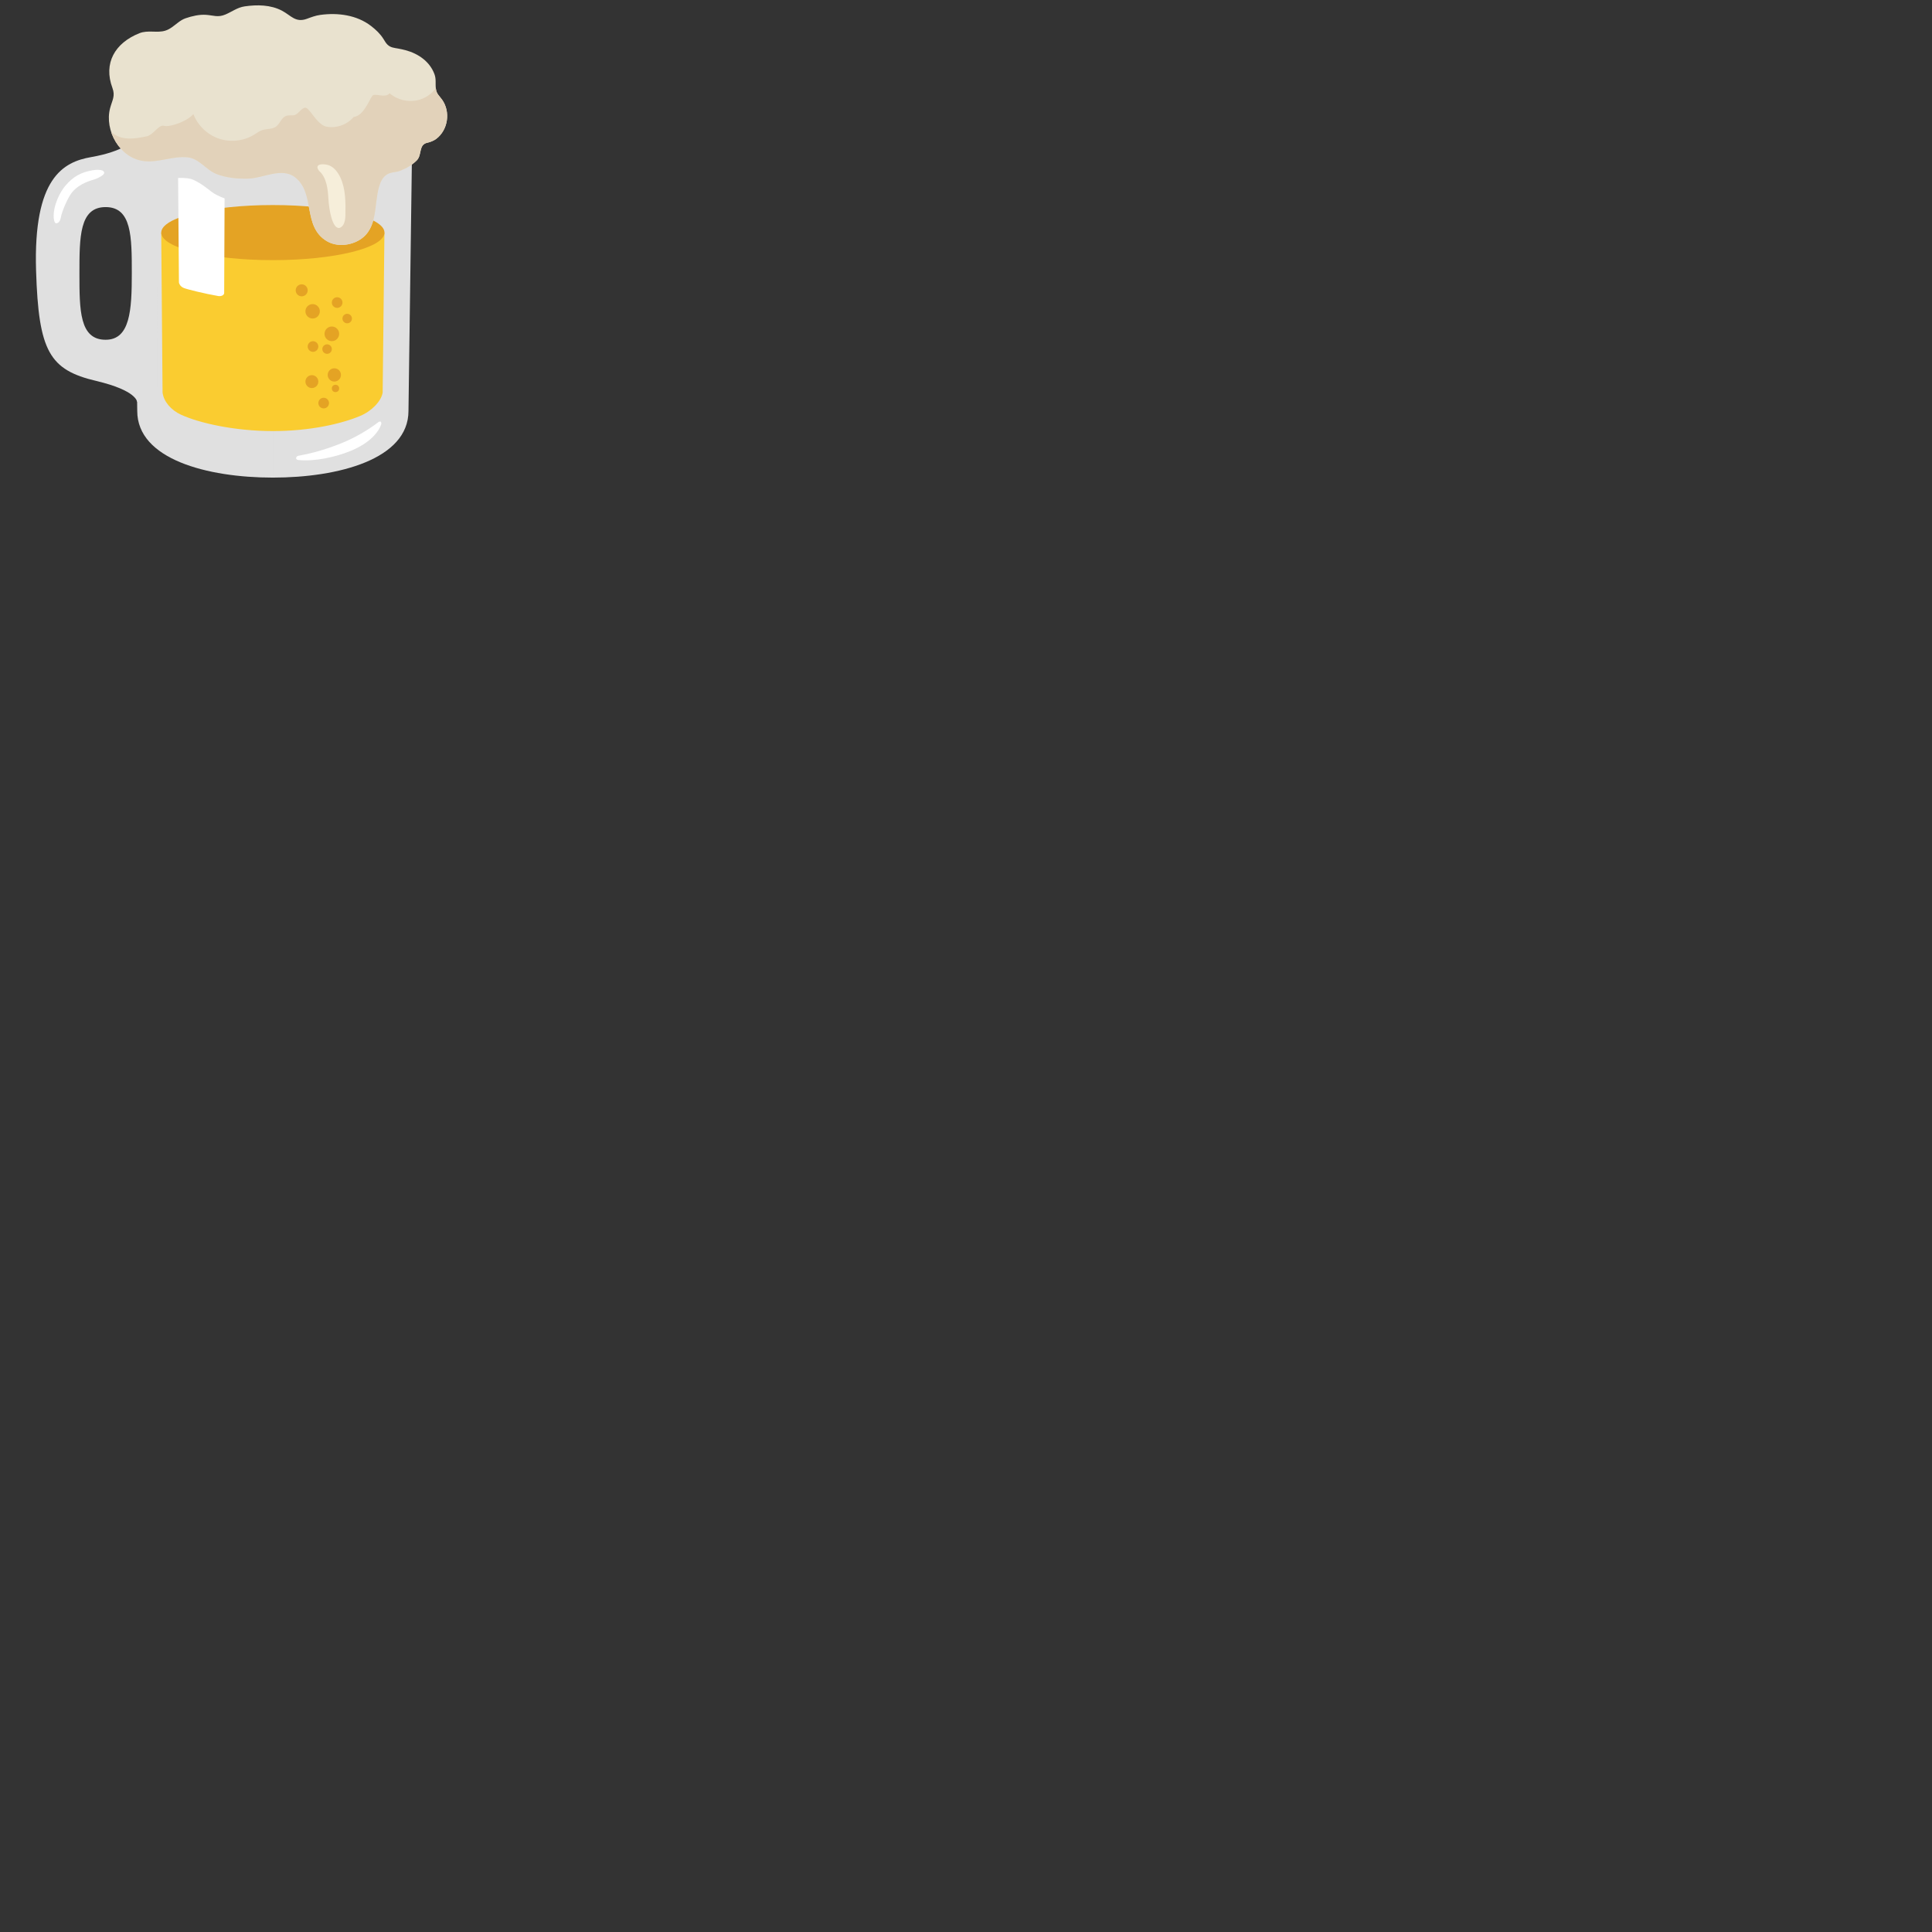 <svg xmlns="http://www.w3.org/2000/svg" version="1.1" viewBox="0 0 512 512" fill="currentColor"><rect x="0" y="0" width="512" height="512" fill="#333333" stroke="none"/><path fill="#e0e0e0" d="m40.5 32.5l-5.17.25l1.04 76.16c0 12.78 18.54 17.66 35.94 17.66V32.5zm63.62 0l5.17.25l-1.04 76.16c0 12.78-18.54 17.66-35.94 17.66V32.5z"/><path fill="#fafafa" d="M72.31 23.86c-9.24 0-17.89 1.06-24.35 2.98c-5.55 1.65-8.86 3.81-8.86 5.78c0 1.97 3.31 4.13 8.86 5.78c6.46 1.92 15.11 2.98 24.35 2.98s17.89-1.06 24.35-2.98c5.55-1.65 8.86-3.81 8.86-5.78c0-1.97-3.31-4.13-8.86-5.78c-6.46-1.92-15.11-2.98-24.35-2.98"/><path fill="#facc30" d="m42.73 61.64l.35 42.37c.28 2.38 2.23 4.67 4.89 5.89c4.76 2.19 14.08 4.34 24.4 4.34c9.85 0 18.23-1.96 23.1-4.02c3.08-1.3 5.57-3.92 5.94-6.18l.47-42.4"/><ellipse cx="72.31" cy="61.64" fill="#e4a324" rx="29.58" ry="7.3"/><path fill="#cecfd0" d="M72.31 43.22c-21.09 0-36.99-4.55-36.99-10.59s15.9-10.59 36.99-10.59c21.09 0 36.99 4.55 36.99 10.59c-.01 6.03-15.91 10.59-36.99 10.59m0-19.36c-9.24 0-17.89 1.06-24.35 2.98c-5.55 1.65-8.86 3.81-8.86 5.78c0 1.97 3.31 4.13 8.86 5.78c6.46 1.92 15.11 2.98 24.35 2.98s17.89-1.06 24.35-2.98c5.55-1.65 8.86-3.81 8.86-5.78c0-1.97-3.31-4.13-8.86-5.78c-6.46-1.92-15.11-2.98-24.35-2.98"/><g fill="#e4a324"><circle cx="85.78" cy="106.82" r="1.41"/><circle cx="88.91" cy="102.94" r=".97"/><circle cx="82.65" cy="101.13" r="1.71"/><circle cx="88.6" cy="99.36" r="1.76"/><circle cx="82.95" cy="91.83" r="1.41"/><circle cx="86.68" cy="92.51" r="1.26"/><circle cx="92.01" cy="84.42" r="1.26"/><circle cx="79.95" cy="76.94" r="1.59"/><circle cx="87.94" cy="88.47" r="1.94"/><circle cx="82.85" cy="82.5" r="1.91"/><circle cx="89.35" cy="80.18" r="1.41"/></g><path fill="#e0e0e0" d="m41.46 41.71l-6.16-4.46s-2.5 2.88-11.14 4.38c-7.4 1.28-15.36 5.5-14.6 30.08c.66 21.44 3.55 26.32 15.97 29.25c10.82 2.56 10.8 5.55 10.8 5.55l5.42-3.82V76.17zM27.99 90.04c-6.94 0-6.94-7.87-6.94-17.58c0-9.71 0-17.58 6.94-17.58s6.94 7.87 6.94 17.58c0 9.71-.43 17.58-6.94 17.58"/><path fill="#fff" d="M101.01 112.5c-.59 1.71-2.67 4.9-8.57 7.19c-3.63 1.41-8.97 2.66-13.37 2.22c-.94-.09-.65-1.01-.01-1.13c3.67-.65 7.23-1.64 11.46-3.34c5.5-2.22 9.18-5.17 9.7-5.53c.88-.62.89.3.79.59M56.17 50.9c-1.55-1.18-2.75-2.22-4.89-3.23c-1.02-.48-2.63-.56-4.08-.51l.22 27.68c.03.29.29 1.06 1.29 1.48c.83.35 5.58 1.52 9.17 2.14c.94.11 1.51-.33 1.53-.8l.11-25.09c-1.29-.46-2.58-1.09-3.35-1.67m-31.66-5.77c-3.08.52-5.12 1.69-7.16 4.06c-1.39 1.62-3.26 5.17-3.12 8.43c.01.25.14 1.62.71 1.56c.88-.09 1.12-1.17 1.2-1.63c.25-1.51 1.92-5.4 3.03-6.67c2.13-2.44 4.97-3.03 6.13-3.43c.68-.24 2.45-1.1 2.32-1.72c-.23-1.01-2.47-.71-3.11-.6"/><defs><path id="notoV1BeerMug0" d="M47.23 5.95c-1.1.82-2.12 1.78-3.44 2.18c-2.21.67-4.57-.24-6.87.68c-6.5 2.6-9.56 7.97-7.13 14.48c.81 2.18-.04 3.22-.61 5.37c-1.56 5.9 2.56 13.33 9.06 14.04c3.89.42 7.64-1.41 11.44-1.01c3.2.34 4.85 3.31 7.68 4.42c2.67 1.04 5.67 1.31 8.52 1.23c3.83-.12 8.84-3.09 12.34-.34c5.42 4.26 1.89 13.04 8.38 16.9c2.66 1.58 6.27 1.2 8.79-.39c4.84-3.05 3.67-9.36 5.08-14.05c.36-1.25.87-2.39 1.98-3.16c1.11-.77 2.34-.56 3.56-1.03c1.64-.64 3.19-1.52 4.44-2.77c1.46-1.47.4-4.2 2.84-4.68c.75-.15 1.73-.57 2.31-1.01c3.15-2.38 3.84-7.17 1.57-10.38c-.84-1.18-1.48-1.51-1.66-2.97c-.17-1.32.13-2.47-.38-3.82c-1.23-3.33-4.27-5.43-7.66-6.34c-.63-.17-1.3-.31-1.95-.43c-1.09-.2-2-.24-2.83-1.04c-.43-.41-.76-1.01-1.07-1.51c-.86-1.37-2.01-2.45-3.28-3.43c-3.77-2.91-8.79-3.58-13.45-2.94c-1.27.17-2.38.6-3.58 1.04c-3.01 1.09-4.18-.89-6.59-2.16c-3-1.58-6.59-1.62-9.88-1.14c-1.93.28-3.36 1.42-5.09 2.15c-2.01.85-3.14.23-5.15.09c-1.79-.12-3.7.33-5.38.9c-.73.24-1.38.66-1.99 1.12"/></defs><use fill="#e9e2cf" href="#notoV1BeerMug0"/><clipPath id="notoV1BeerMug1"><use href="#notoV1BeerMug0"/></clipPath><path fill="#e2d2ba" d="M117 20.19c-.64 2.83-2.84 5.26-5.6 6.16c-2.76.9-5.97.26-8.16-1.65c-.98 1.34-3.64.04-4.41.56c-.77.53-2.3 5.48-5.1 5.72c-1.7 2.05-4.55 3.08-7.17 2.59s-4.57-5.24-5.74-5.02s-1.83 1.92-3.12 2.01c-.64.05-1.31-.06-1.91.17c-1.23.47-1.6 2.08-2.68 2.84c-1.03.73-2.45.52-3.65.93c-.77.26-1.43.77-2.12 1.19c-2.75 1.69-6.27 2.08-9.32 1.05c-3.06-1.04-5.61-3.48-6.77-6.5c-1.78 2.03-6.38 3.51-7.79 3.1s-2.78 2.43-4.64 2.8c-1.98.39-4.01.79-6 .44c-1.99-.35-3.95-1.61-4.52-3.54c-.76 2.6-1.95 5.08-3.49 7.31l21.36 9.9c.97.45 1.97.92 2.72 1.67c1.76 1.76 1.87 4.67 3.58 6.47c1.82 1.92 4.8 1.99 7.44 1.93l7.61-.18c1.18-.03 2.42-.04 3.47.49c2.91 1.49 2.61 5.98 5.03 8.18c1.86 1.68 4.69 1.5 7.17 1.21c7-.82 14-1.71 20.98-2.66c.65-.09 1.32-.18 1.9-.49c.8-.43 1.33-1.2 1.86-1.94a74.768 74.768 0 0 1 14.94-15.72c1.45-1.13 2.98-2.26 3.87-3.87c.8-1.44 1-3.13 1.18-4.77l.6-5.26c.08-.73.16-1.49-.04-2.2c-.29-.98-1.09-1.72-1.82-2.44a25.993 25.993 0 0 1-4.67-6.39c-.58-1.12-1.09-2.31-1.97-3.22c-.88-.91-2.24-1.48-3.42-1.04" clip-path="url(#notoV1BeerMug1)"/><path fill="#f6eeda" d="M84.57 45.29c2.01 1.76 2.31 4.81 2.47 7.51c.17 2.81 1.03 7.92 2.93 7.6c1.29-.41 1.55-2.1 1.57-3.45c.05-3.34.08-6.81-1.31-9.85c-.61-1.33-1.53-2.59-2.85-3.21c-1.2-.56-4.44-.7-2.81 1.4"/></svg>